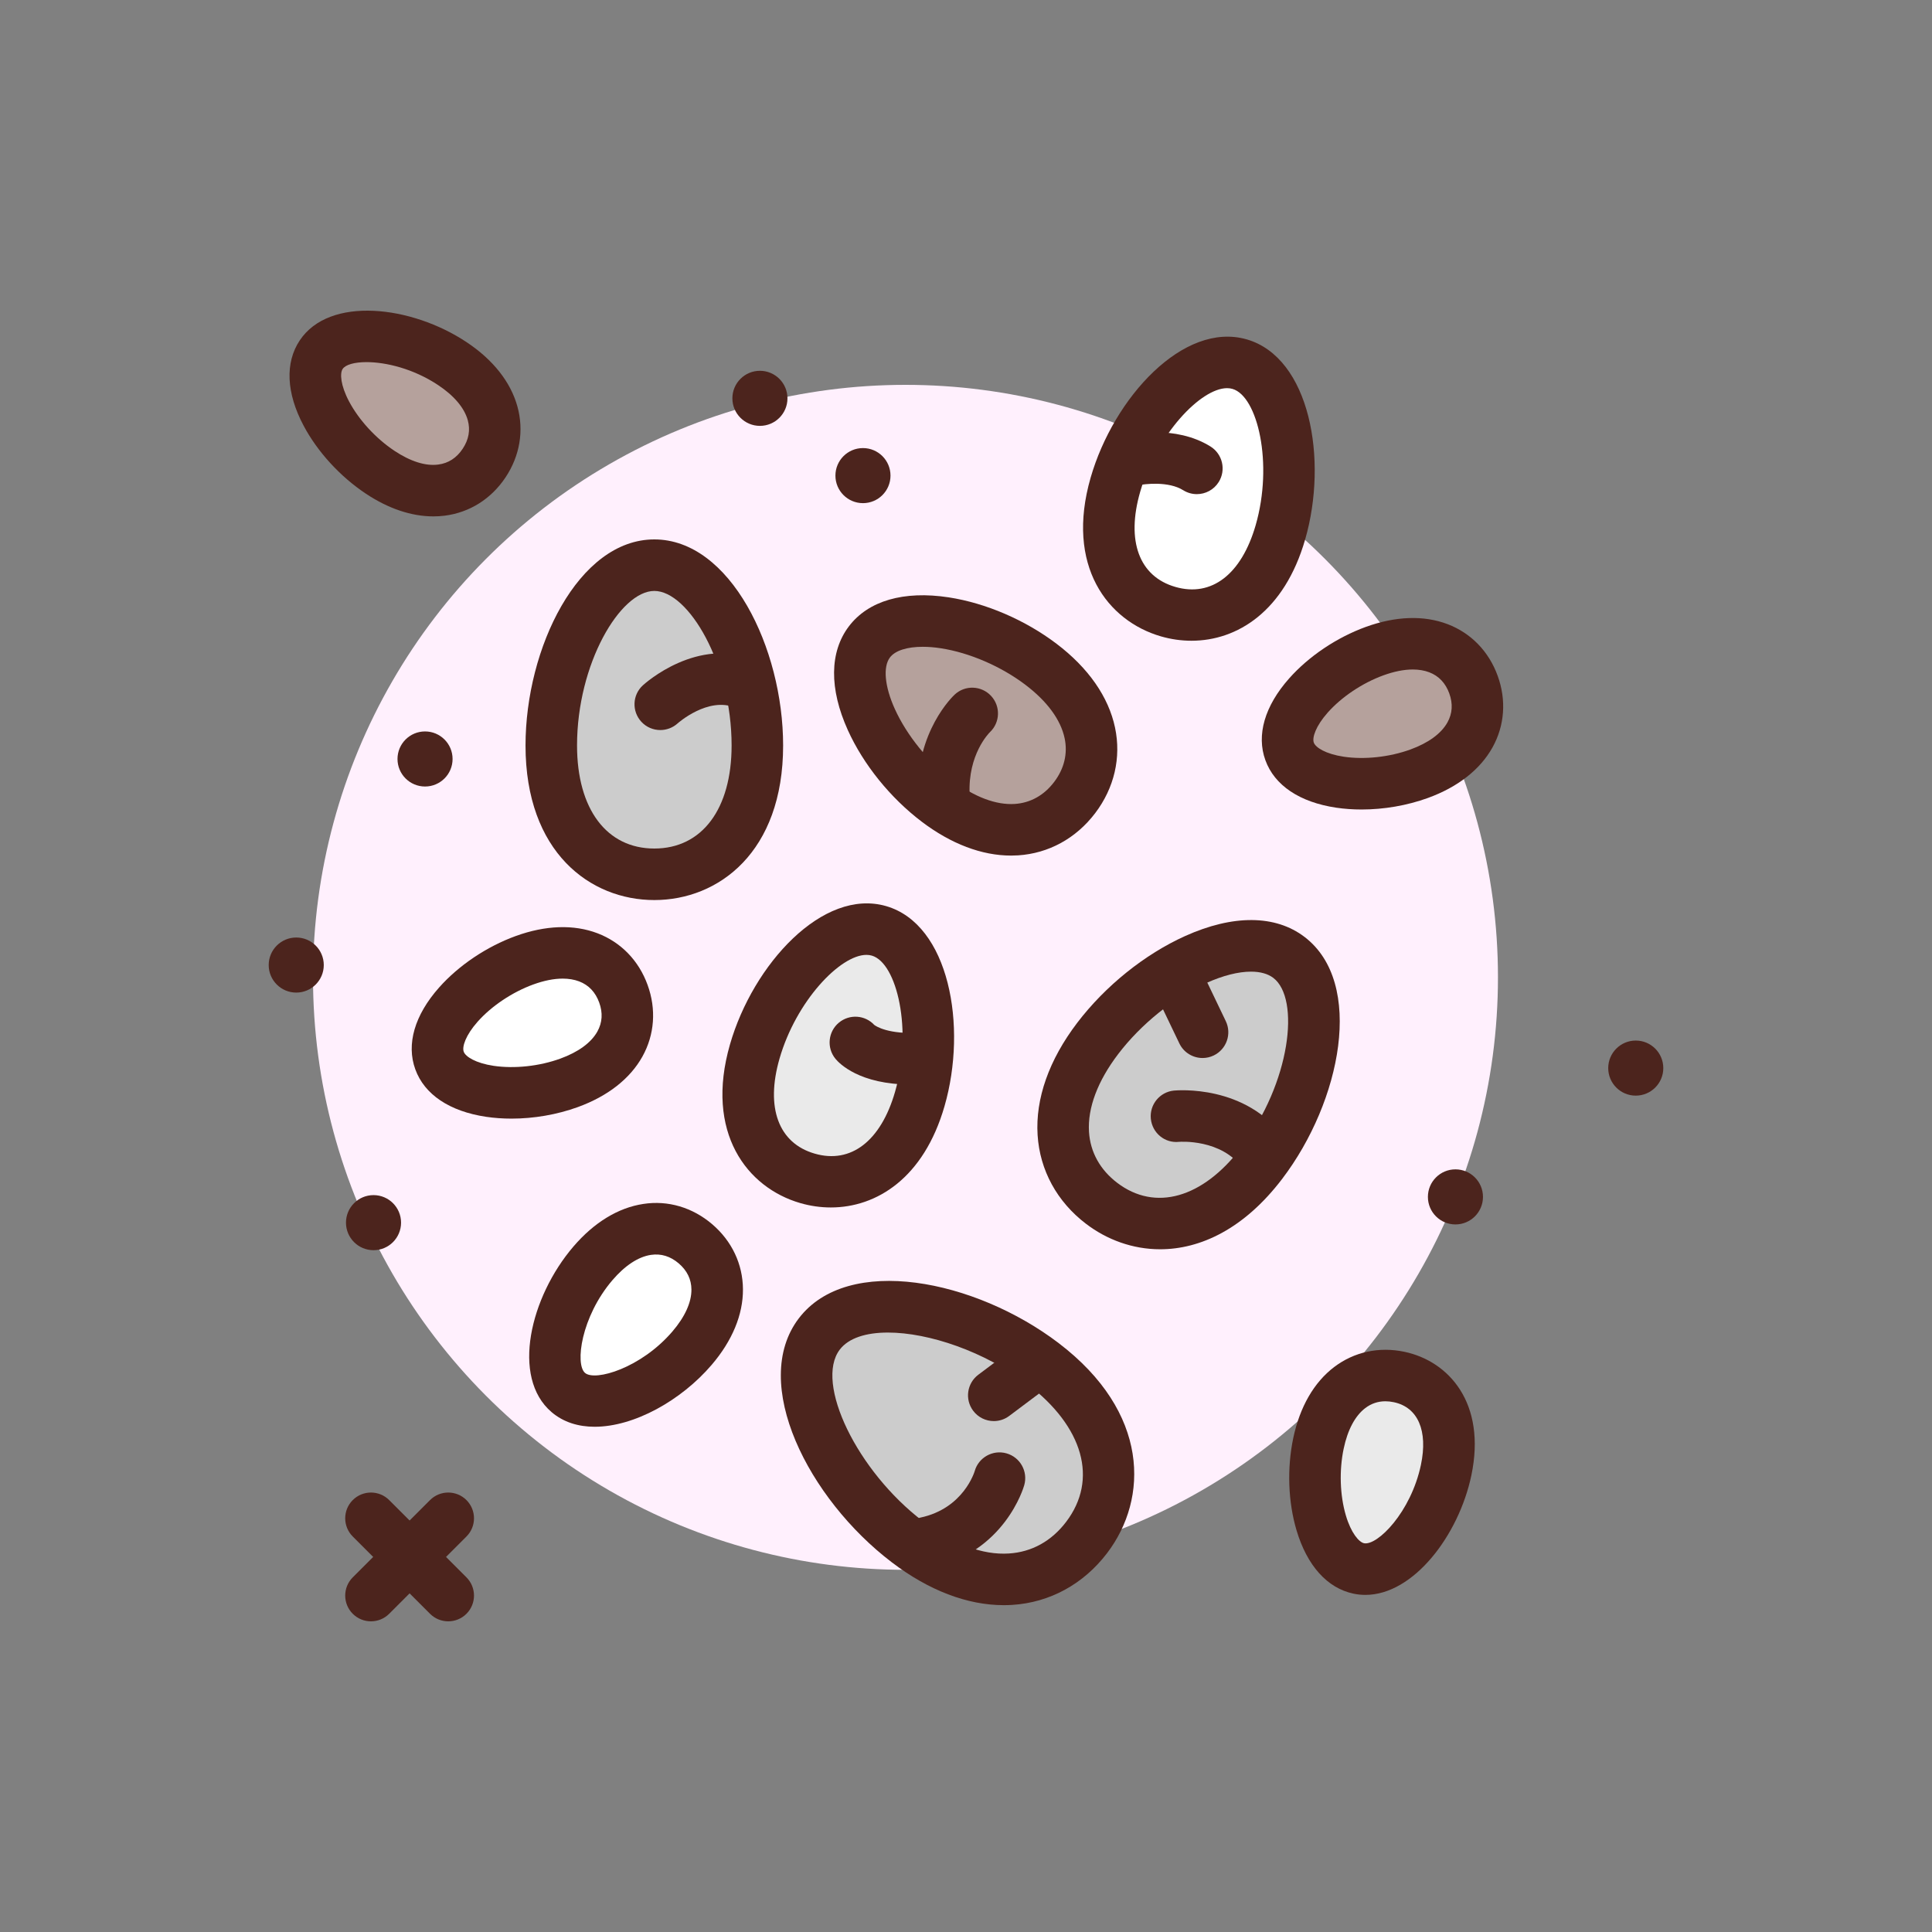 <svg id="chia" enable-background="new 0 0 300 300" height="512" viewBox="0 0 300 300" width="512" xmlns="http://www.w3.org/2000/svg"><rect x="0" y="0" width="300" height="300" fill="#808080" stroke="none"/><g><circle cx="254" cy="165.853" fill="#4c241d" r="4.276"/><path d="m69.603 251.76c-1.023 0-2.047-.391-2.828-1.172l-12-12c-1.562-1.562-1.562-4.094 0-5.656s4.094-1.562 5.656 0l12 12c1.562 1.562 1.562 4.094 0 5.656-.781.781-1.804 1.172-2.828 1.172z" fill="#4c241d"/><path d="m57.603 251.76c-1.023 0-2.047-.391-2.828-1.172-1.562-1.562-1.562-4.094 0-5.656l12-12c1.562-1.562 4.094-1.562 5.656 0s1.562 4.094 0 5.656l-12 12c-.781.781-1.804 1.172-2.828 1.172z" fill="#4c241d"/><circle cx="140.603" cy="151.76" fill="#fff0fd" r="92"/><g><path d="m117.603 115.76c0-13.255-7.163-28-16-28s-16 14.745-16 28 7.163 20 16 20 16-6.745 16-20z" fill="#ccc"/><path d="m101.603 139.76c-9.957 0-20-7.422-20-24 0-15.135 8.215-32 20-32s20 16.865 20 32c0 16.578-10.043 24-20 24zm0-48c-5.289 0-12 11.301-12 24 0 9.869 4.598 16 12 16s12-6.131 12-16c0-12.699-6.711-24-12-24z" fill="#4c241d"/></g><g><path d="m195.911 180.634c8.029-10.546 11.261-26.618 4.23-31.97-7.031-5.353-21.662 2.041-29.691 12.587s-6.415 20.253.616 25.605 16.816 4.325 24.845-6.222z" fill="#ccc"/><path d="m180.146 193.986c-4.277 0-8.27-1.486-11.504-3.949-4.508-3.43-7.18-8.326-7.523-13.785-.359-5.646 1.77-11.672 6.148-17.426 4.363-5.73 10.473-10.645 16.758-13.479 7.441-3.352 14.02-3.309 18.539.135 9.379 7.137 5.699 25.529-3.469 37.574v.002c-5.945 7.805-12.746 10.928-18.949 10.928zm14.102-43.109c-1.945 0-4.336.594-6.934 1.766-5.035 2.27-10.152 6.393-13.68 11.029-3.199 4.201-4.766 8.377-4.535 12.078.199 3.15 1.719 5.891 4.387 7.922 5.891 4.484 13.266 2.389 19.242-5.459 7.691-10.107 9.199-23.164 4.992-26.365-.851-.651-2.043-.971-3.472-.971zm1.664 29.758h.039z" fill="#4c241d"/></g><g><path d="m161.966 211.739c-11.463-8.727-28.931-12.239-34.749-4.597s2.218 23.545 13.681 32.272 22.013 6.972 27.83-.67 4.701-18.279-6.762-27.005z" fill="#ccc"/><path d="m155.873 249.25c-5.672 0-11.656-2.285-17.395-6.656-12.961-9.863-22.078-27.844-14.445-37.875 7.633-10.025 27.398-6.023 40.355 3.836v.002c14.145 10.77 13.969 24.139 7.523 32.609-3.668 4.818-8.898 7.674-14.73 8.043-.433.027-.871.041-1.308.041zm-17.996-42.332c-3.387 0-6.102.842-7.477 2.646-3.941 5.178 2.699 18.885 12.922 26.664 4.629 3.527 9.25 5.271 13.355 4.996 3.531-.223 6.598-1.918 8.867-4.904 5.004-6.57 2.703-14.771-6-21.398-6.656-5.068-15.335-8.004-21.667-8.004z" fill="#4c241d"/></g><g><path d="m161.652 103.154c-8.799-6.677-22.196-9.35-26.647-3.484s1.728 18.049 10.527 24.727c8.799 6.677 16.885 5.32 21.337-.546 4.451-5.867 3.582-14.02-5.217-20.697z" fill="#b5a19c"/><path d="m156.998 132.854c-4.547 0-9.32-1.809-13.883-5.271-4.867-3.693-9.047-8.871-11.461-14.203-2.91-6.428-2.852-12.156.164-16.127s8.504-5.562 15.488-4.498c5.785.891 11.895 3.52 16.762 7.215 4.93 3.738 8.066 8.238 9.074 13.012.98 4.65-.113 9.369-3.086 13.287-2.977 3.918-7.227 6.244-11.969 6.551-.363.022-.726.034-1.089.034zm-13.711-32.42c-2.426 0-4.281.58-5.094 1.652-1.109 1.461-.82 4.523.75 7.992 1.855 4.098 5.223 8.26 9.008 11.131 3.375 2.562 6.73 3.816 9.621 3.627 2.426-.158 4.539-1.334 6.109-3.404 1.57-2.068 2.137-4.42 1.633-6.801-.605-2.863-2.707-5.73-6.082-8.289v-.002c-3.785-2.871-8.699-4.994-13.145-5.678-.992-.154-1.933-.228-2.8-.228z" fill="#4c241d"/></g><g><path d="m142.823 170.659c3.062-10.613.733-24.074-6.342-26.115s-16.217 8.11-19.279 18.722c-3.062 10.613 1.115 17.668 8.19 19.71 7.075 2.041 14.369-1.704 17.431-12.317z" fill="#eaeaea"/><path d="m129.013 187.494c-1.605 0-3.199-.232-4.73-.674-8.289-2.395-14.883-10.949-10.926-24.664 3.586-12.422 14.418-24.287 24.234-21.457 9.812 2.834 12.656 18.648 9.074 31.068-3.226 11.184-10.562 15.727-17.652 15.727zm5.528-39.221c-4.082 0-10.918 7.172-13.496 16.102-2.199 7.619-.16 13.137 5.457 14.758 5.629 1.635 10.277-1.961 12.477-9.584 2.762-9.566.309-20.031-3.605-21.162-.263-.076-.54-.114-.833-.114z" fill="#4c241d"/></g><g><path d="m198.823 82.659c3.062-10.613.733-24.074-6.342-26.115s-16.217 8.11-19.279 18.722c-3.062 10.613 1.115 17.668 8.19 19.71 7.075 2.041 14.369-1.704 17.431-12.317z" fill="#fff"/><path d="m185.013 99.494c-1.605 0-3.199-.232-4.73-.674-8.289-2.395-14.883-10.949-10.926-24.664 3.586-12.422 14.422-24.281 24.234-21.457 9.812 2.834 12.656 18.648 9.074 31.068-3.226 11.184-10.562 15.727-17.652 15.727zm5.528-39.22c-4.082 0-10.918 7.172-13.496 16.102-2.199 7.619-.16 13.137 5.457 14.758 5.633 1.635 10.277-1.961 12.477-9.584 2.762-9.566.309-20.031-3.605-21.162-.263-.077-.54-.114-.833-.114z" fill="#4c241d"/></g><g><path d="m81.442 149.108c-7.885 2.867-15.107 10.318-13.196 15.574 1.911 5.257 12.232 6.329 20.117 3.462s10.348-8.587 8.437-13.844c-1.911-5.256-7.473-8.059-15.358-5.192z" fill="#fff"/><path d="m79.423 173.699c-1.348 0-2.672-.094-3.949-.283-5.664-.844-9.566-3.461-10.984-7.369-1.422-3.902-.113-8.416 3.688-12.701 3.051-3.443 7.391-6.357 11.898-7.998 4.641-1.684 9.027-1.834 12.715-.426 3.637 1.389 6.395 4.236 7.766 8.014 1.375 3.773 1.09 7.727-.805 11.129-1.918 3.441-5.383 6.152-10.02 7.84-3.246 1.179-6.848 1.794-10.309 1.794zm7.95-21.74c-1.363 0-2.902.305-4.562.908-3.25 1.182-6.48 3.344-8.648 5.785-1.875 2.117-2.434 3.9-2.156 4.66.277.766 1.852 1.773 4.648 2.191 3.23.475 7.094.062 10.344-1.119 2.805-1.02 4.797-2.477 5.762-4.213.77-1.383.867-2.896.281-4.502-.586-1.609-1.629-2.711-3.109-3.277-.76-.288-1.619-.433-2.56-.433zm-5.93-2.852h.039z" fill="#4c241d"/></g><g><path d="m213.442 101.108c-7.885 2.867-15.107 10.318-13.196 15.574s12.232 6.329 20.117 3.462 10.348-8.587 8.437-13.844c-1.911-5.256-7.473-8.059-15.358-5.192z" fill="#b5a19c"/><path d="m211.423 125.699c-1.348 0-2.672-.094-3.949-.283-5.664-.844-9.566-3.461-10.984-7.369-1.422-3.902-.113-8.416 3.688-12.701 3.051-3.443 7.391-6.357 11.898-7.998 4.637-1.684 9.027-1.834 12.715-.426 3.637 1.389 6.395 4.236 7.766 8.014 1.375 3.773 1.09 7.727-.805 11.129-1.918 3.441-5.383 6.152-10.02 7.84-3.246 1.179-6.848 1.794-10.309 1.794zm7.95-21.74c-1.363 0-2.902.305-4.562.908-3.25 1.182-6.48 3.344-8.648 5.785-1.875 2.117-2.434 3.9-2.156 4.66.277.766 1.852 1.773 4.648 2.191 3.23.479 7.094.061 10.344-1.119 2.805-1.02 4.797-2.477 5.762-4.213.77-1.383.867-2.896.281-4.502-.586-1.609-1.629-2.711-3.109-3.277-.76-.288-1.619-.433-2.56-.433zm-5.93-2.852h.039z" fill="#4c241d"/></g><g><path d="m70.24 56.46c-6.986-4.646-17.269-6.038-20.366-1.381s2.164 13.601 9.15 18.247 13.052 3.234 16.149-1.423 2.053-10.797-4.933-15.443z" fill="#b5a19c"/><path d="m67.291 80.184c-3.398 0-6.988-1.203-10.48-3.527-3.997-2.657-7.524-6.512-9.677-10.577-2.684-5.061-2.895-9.756-.594-13.217 4.609-6.934 17.363-5.422 25.914.268 4.109 2.73 6.836 6.182 7.887 9.979 1.039 3.754.387 7.662-1.836 11.008-2.227 3.346-5.578 5.461-9.441 5.955-.586.074-1.176.111-1.773.111zm-10.383-23.955c-1.883 0-3.262.4-3.703 1.064-.449.676-.328 2.539.996 5.041 1.527 2.883 4.16 5.746 7.039 7.662 2.48 1.65 4.836 2.404 6.809 2.139 1.57-.199 2.848-1.023 3.793-2.447.949-1.424 1.215-2.918.793-4.441-.531-1.916-2.125-3.803-4.609-5.455-3.841-2.554-8.122-3.563-11.118-3.563z" fill="#4c241d"/></g><g><path d="m92.069 196.175c-5.454 6.375-8.076 16.415-3.826 20.051s13.763-.509 19.217-6.884 4.784-12.567.534-16.203-10.471-3.34-15.925 3.036z" fill="#fff"/><path d="m92.345 221.547c-2.527 0-4.852-.697-6.703-2.281-6.324-5.412-3.293-17.883 3.387-25.691 3.207-3.75 6.961-6.041 10.859-6.627 3.828-.598 7.652.541 10.707 3.152 3.051 2.613 4.746 6.195 4.77 10.09.027 3.939-1.656 8.004-4.867 11.754-4.723 5.521-12.036 9.603-18.153 9.603zm2.762-22.774c-4.879 5.707-5.836 13.068-4.262 14.414 1.559 1.34 8.691-.738 13.574-6.445 1.941-2.268 2.961-4.516 2.945-6.504-.008-1.582-.672-2.947-1.973-4.061-1.301-1.111-2.742-1.551-4.316-1.32-1.964.295-4.027 1.651-5.968 3.916z" fill="#4c241d"/></g><g><path d="m204.731 224.115c-1.731 8.209.78 18.277 6.253 19.432 5.473 1.154 11.835-7.043 13.566-15.252s-1.825-13.323-7.298-14.477c-5.472-1.154-10.79 2.088-12.521 10.297z" fill="#eaeaea"/><path d="m212.017 247.654c-.617 0-1.238-.062-1.855-.193-4.07-.857-7.207-4.354-8.84-9.846-1.309-4.41-1.492-9.631-.504-14.324 1.02-4.828 3.215-8.641 6.352-11.021 3.105-2.354 6.973-3.193 10.906-2.365 6.883 1.451 12.762 7.955 10.391 19.215-1.962 9.288-8.977 18.534-16.45 18.534zm3.106-30.064c-1.152 0-2.195.352-3.117 1.051-1.582 1.203-2.746 3.381-3.359 6.299-.715 3.383-.586 7.27.344 10.398.805 2.713 2.027 4.127 2.82 4.295 2.078.398 7.277-4.816 8.828-12.164 1.117-5.305-.457-8.945-4.211-9.736-.45-.096-.887-.143-1.305-.143z" fill="#4c241d"/></g><g><path d="m102.52 109.374s6.518-5.99 13.213-3.171" fill="#fff"/><path d="m102.529 113.361c-1.09 0-2.172-.439-2.961-1.307-1.477-1.629-1.375-4.139.246-5.627.34-.316 8.523-7.674 17.469-3.912 2.039.857 2.992 3.203 2.137 5.24-.859 2.041-3.223 2.988-5.238 2.135-4.223-1.773-8.922 2.402-8.969 2.443-.766.689-1.727 1.028-2.684 1.028z" fill="#4c241d"/></g><g><path d="m150.968 110.783s-4.757 4.404-4.404 12.685" fill="#fff"/><path d="m146.56 127.467c-2.129 0-3.902-1.682-3.992-3.83-.426-10.012 5.43-15.557 5.68-15.787 1.617-1.504 4.148-1.406 5.652.215 1.492 1.609 1.406 4.115-.18 5.621-.199.195-3.422 3.482-3.16 9.611.094 2.207-1.621 4.072-3.828 4.166-.055.002-.113.004-.172.004z" fill="#4c241d"/></g><g><path d="m132.822 161.874s2.466 2.995 10.394 2.466" fill="#fff"/><path d="m141.4 168.402c-7.953 0-11.086-3.281-11.668-3.988-1.402-1.705-1.156-4.227.547-5.631 1.648-1.348 4.039-1.176 5.469.361.227.178 2.18 1.531 7.203 1.205 2.195-.188 4.109 1.518 4.258 3.725.144 2.203-1.523 4.109-3.727 4.256-.727.049-1.422.072-2.082.072z" fill="#4c241d"/></g><g><path d="m182.679 151.832 4.052 8.456" fill="#fff"/><path d="m186.736 164.287c-1.492 0-2.926-.836-3.609-2.271l-4.051-8.455c-.957-1.992-.113-4.381 1.879-5.336 1.984-.961 4.383-.115 5.332 1.879l4.051 8.455c.957 1.992.113 4.381-1.879 5.336-.555.267-1.145.392-1.723.392z" fill="#4c241d"/></g><g><path d="m182.679 173.325s8.809-.881 13.565 5.814" fill="#fff"/><path d="m196.248 183.139c-1.254 0-2.484-.586-3.266-1.684-3.312-4.67-9.832-4.152-9.902-4.15-2.223.24-4.156-1.385-4.379-3.582-.219-2.199 1.383-4.158 3.582-4.379.453-.037 11.195-1.008 17.223 7.479 1.277 1.803.855 4.299-.945 5.578-.704.497-1.513.738-2.313.738z" fill="#4c241d"/></g><g><path d="m154.315 216.664 6.343-4.757" fill="#fff"/><path d="m154.318 220.664c-1.219 0-2.418-.553-3.203-1.6-1.328-1.768-.969-4.275.801-5.6l6.344-4.758c1.762-1.334 4.273-.967 5.598.799 1.328 1.768.969 4.275-.801 5.6l-6.344 4.758c-.719.541-1.559.801-2.395.801z" fill="#4c241d"/></g><g><path d="m155.196 229.525s-2.29 8.104-11.451 10.042" fill="#fff"/><path d="m143.74 243.566c-1.852 0-3.512-1.291-3.91-3.172-.457-2.162.926-4.285 3.086-4.742 6.723-1.42 8.414-7.156 8.434-7.215.598-2.131 2.82-3.361 4.934-2.762 2.129.602 3.363 2.811 2.762 4.938-.117.426-3.074 10.457-14.473 12.867-.282.059-.56.086-.833.086z" fill="#4c241d"/></g><g><path d="m175.632 71.496s5.99-1.409 10.218 1.233" fill="#fff"/><path d="m185.845 76.729c-.723 0-1.457-.195-2.117-.607-2.258-1.418-5.965-1.008-7.195-.727-2.168.482-4.293-.861-4.785-3.004-.496-2.145.828-4.283 2.969-4.787.785-.184 7.773-1.691 13.254 1.732 1.871 1.172 2.441 3.641 1.27 5.514-.759 1.213-2.064 1.879-3.396 1.879z" fill="#4c241d"/></g><g fill="#4c241d"><circle cx="66" cy="117.853" r="4.276"/><circle cx="46" cy="149.853" r="4.276"/><circle cx="58" cy="189.853" r="4.276"/><circle cx="226" cy="185.853" r="4.276"/><circle cx="118" cy="61.853" r="4.276"/><circle cx="134" cy="73.853" r="4.276"/></g></g></svg>